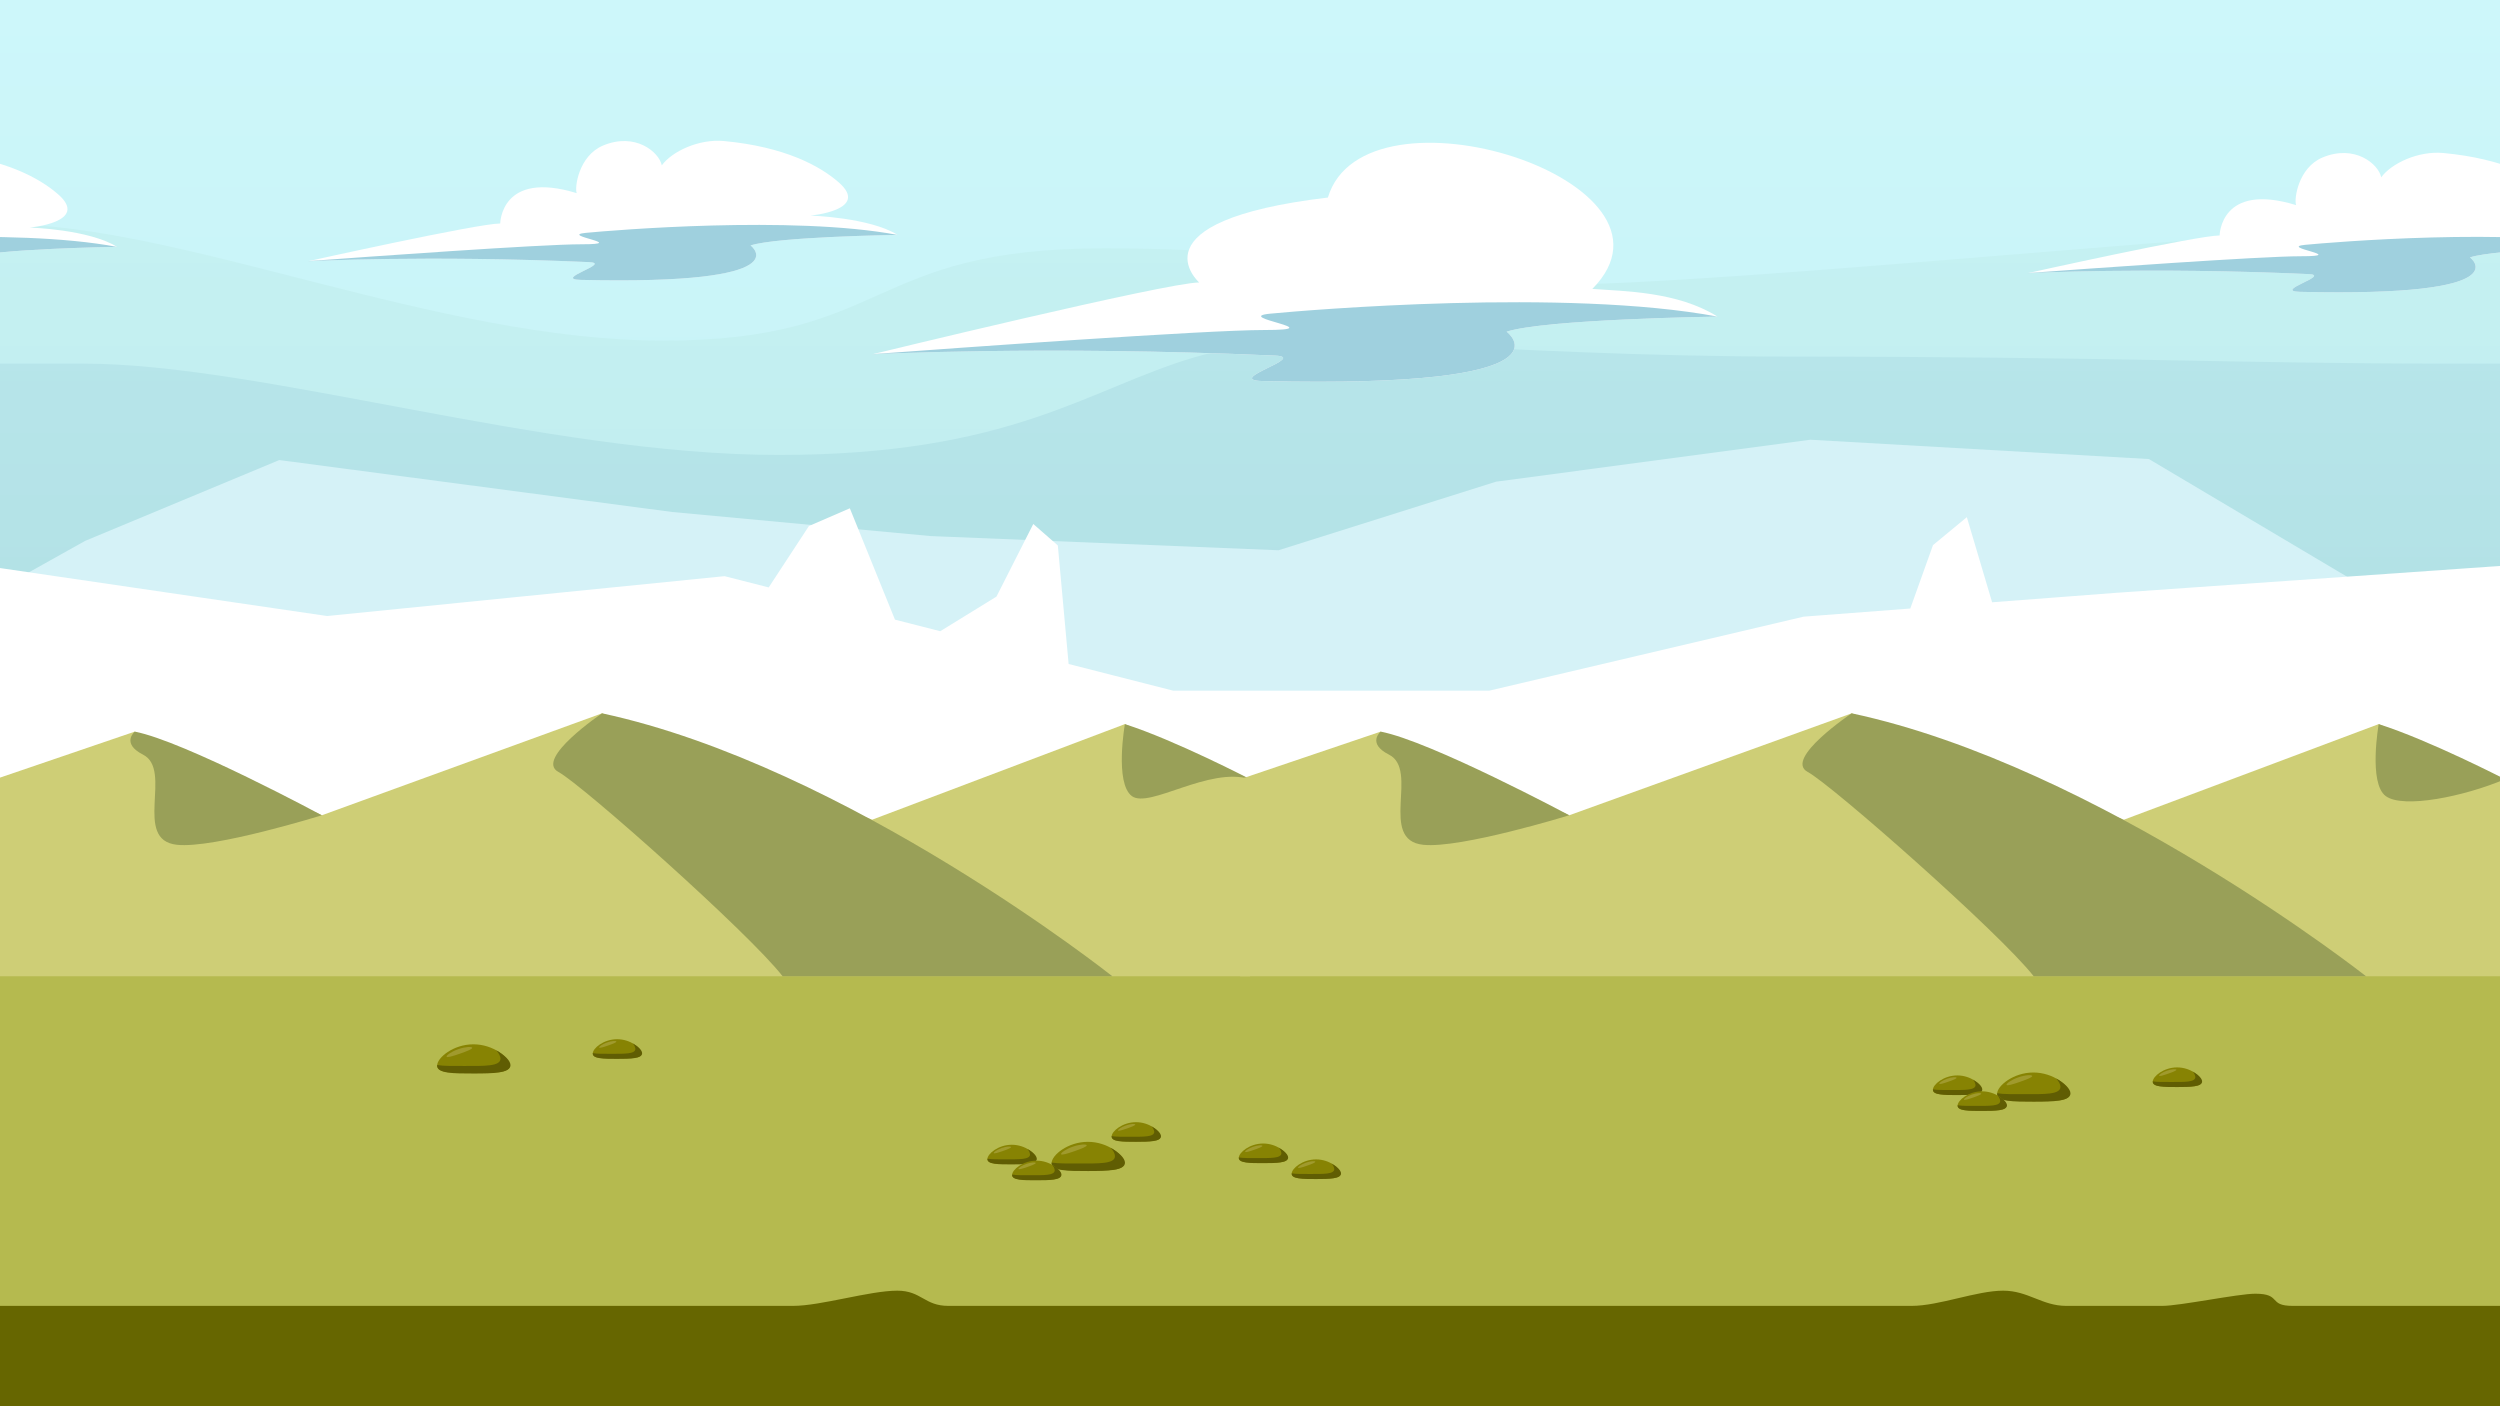 <?xml version="1.0" encoding="UTF-8" standalone="no"?>
<!DOCTYPE svg PUBLIC "-//W3C//DTD SVG 1.1//EN" "http://www.w3.org/Graphics/SVG/1.1/DTD/svg11.dtd">
<svg width="100%" height="100%" viewBox="0 0 1920 1080" version="1.1" xmlns="http://www.w3.org/2000/svg" xmlns:xlink="http://www.w3.org/1999/xlink" xml:space="preserve" xmlns:serif="http://www.serif.com/" style="fill-rule:evenodd;clip-rule:evenodd;stroke-linejoin:round;stroke-miterlimit:2;">
    <rect x="0" y="0" width="1920" height="1080" fill="#333333" stroke="none"/>
    <g>
        <rect x="-388.085" y="-15.416" width="2692.09" height="1036.26" style="fill:url(#_Linear1);"/>
        <path d="M2304,1020.84L-388.085,1020.84L-388.085,172L1.006,172C140.343,172 334.943,261.61 509.596,261.61C684.249,261.61 664.421,190.723 847.66,190.723C1030.9,190.723 1030.72,218.894 1183.5,218.894C1336.28,218.894 1757.17,172 1904.4,172L2304,172L2304,1020.84Z" style="fill:url(#_Linear2);fill-rule:nonzero;"/>
        <path d="M2304,1020.84L-388.085,1020.84L-388.085,279.263L64.1,279.263C200.808,279.263 418.977,349.403 598,349.403C777.023,349.403 835.367,298.755 917.1,274.468C998.833,250.181 1138.61,273.868 1376.79,273.868C1614.96,273.868 1723.37,279.259 1876.98,279.259L2304,279.259L2304,1020.84Z" style="fill:url(#_Linear3);fill-rule:nonzero;"/>
    </g>
    <path d="M2614.47,509.258L2360.89,384.55L2083,353.319L1853.16,472.991L1650.37,352.551L1390.34,337.715L1149.01,369.914L981.9,422.603L714.613,411.7L516.183,393.21L214.476,353.319L65.362,415.404L-55.149,482.809L-344.54,411.7L-516.766,509.258L-516.766,1053.4L2614.47,1053.4L2614.47,509.258Z" style="fill:rgb(213,242,247);fill-rule:nonzero;"/>
    <path d="M-902.727,569.785L-575.964,503.465L-242.199,586.876L-218.493,581.987L-194.495,466.988L-153.894,466.988L-102,557.964L-27.319,432.255L251.234,473.106L556.474,442.493L590.359,451.143L621.257,403.991L652.68,390.374L687.338,475.897L722.106,484.772L765.28,458.196L793.56,402.42L812.414,418.917L820.701,509.939L901.069,530.453L1143.66,530.453L1385.16,473.596L1467.1,467.344L1484.54,418.655L1510.53,397.183L1529.94,462.55L1624.12,455.365L1978.55,430.553L2171.3,458.941L2331.57,518.702L2660.65,473.596L2868.05,569.785L2868.05,1106.3L-902.727,1106.3L-902.727,569.785Z" style="fill:white;fill-rule:nonzero;"/>
    <g>
        <g transform="matrix(1,0,0,1.752,0,-560.961)">
            <rect x="-2017.38" y="746.253" width="4148.56" height="187.825" style="fill:rgb(181,186,79);"/>
        </g>
        <g transform="matrix(1,0,0,1,0,129)">
            <path d="M2134.26,873.919L1760.85,873.919C1741.47,873.919 1752.6,864.573 1732.04,864.573C1718.83,864.573 1674.27,873.919 1660.59,873.919L1586.84,873.919C1568.36,873.919 1557.6,862.237 1538.44,862.237C1518.06,862.237 1489.24,873.919 1468.14,873.919L728.317,873.919C709.933,873.919 707.625,862.237 689.136,862.237C667.875,862.237 630.419,873.919 609.046,873.919L-282.03,873.919C-295.339,873.919 -310.809,922.58 -324.002,922.58C-339.06,922.58 -351.829,873.919 -366.73,873.919L-429.821,873.919C-447.621,873.919 -472.409,926.962 -489.942,926.962C-510.107,926.962 -522.974,873.919 -542.753,873.919L-1425.48,873.919C-1442.76,873.919 -1444.49,864.575 -1467.54,864.575C-1490.58,864.575 -1495.77,873.919 -1513.06,873.919L-2014.3,873.919L-2017.38,953.112L2131.18,953.112L2134.26,873.919Z" style="fill:rgb(102,102,0);fill-rule:nonzero;"/>
        </g>
        <g>
            <g transform="matrix(1,0,0,1,325.26,55.814)">
                <path d="M538.067,837.45C538.067,843.523 525.602,843.098 510.224,843.098C494.846,843.098 482.381,843.523 482.381,837.45C482.381,831.377 494.847,821.11 510.224,821.11C525.601,821.11 538.067,831.38 538.067,837.45Z" style="fill:rgb(135,131,3);fill-rule:nonzero;"/>
                <path d="M527.729,825.689C529.829,827.942 531.029,830.225 531.029,832.102C531.029,838.174 518.562,837.748 503.188,837.748C494.926,837.748 487.527,837.861 482.428,837.035C482.416,837.173 482.377,837.315 482.377,837.45C482.377,843.523 494.842,843.543 510.22,843.543C525.598,843.543 538.72,843.225 538.72,837.153C538.725,833.7 534.032,829.194 527.729,825.689Z" style="fill:rgb(96,93,3);fill-rule:nonzero;"/>
                <path d="M509.334,823.744C509.66,824.705 505.296,826.424 499.856,828.315C494.416,830.206 489.964,831.546 489.64,830.584C489.316,829.622 493.24,826.716 498.678,824.825C504.116,822.934 509.01,822.778 509.334,823.744Z" style="fill:rgb(160,154,45);fill-rule:nonzero;"/>
            </g>
            <g transform="matrix(1,0,0,1,325.26,55.814)">
                <path d="M565.94,817.011C565.94,821.096 557.554,820.811 547.209,820.811C536.864,820.811 528.477,821.097 528.477,817.011C528.477,812.925 536.863,806.017 547.209,806.017C557.555,806.017 565.94,812.927 565.94,817.011Z" style="fill:rgb(135,131,3);fill-rule:nonzero;"/>
                <path d="M558.985,809.1C560.219,810.225 561.008,811.757 561.208,813.415C561.208,817.5 552.822,817.215 542.476,817.215C536.919,817.215 531.942,817.29 528.511,816.734C528.502,816.828 528.477,816.924 528.477,817.015C528.477,821.1 536.863,821.115 547.209,821.115C557.555,821.115 566.384,820.901 566.384,816.815C566.384,814.488 563.225,811.456 558.985,809.1Z" style="fill:rgb(96,93,3);fill-rule:nonzero;"/>
                <path d="M546.61,807.79C546.829,808.437 543.894,809.59 540.234,810.865C536.574,812.14 533.578,813.039 533.36,812.392C533.142,811.745 535.781,809.792 539.441,808.517C543.101,807.242 546.392,807.139 546.61,807.79Z" style="fill:rgb(160,154,45);fill-rule:nonzero;"/>
            </g>
            <g transform="matrix(1,0,0,1,325.26,55.814)">
                <path d="M663.59,833.394C663.59,837.48 655.204,837.194 644.86,837.194C634.516,837.194 626.127,837.48 626.127,833.394C626.127,829.308 634.514,822.4 644.86,822.4C655.206,822.4 663.59,829.311 663.59,833.394Z" style="fill:rgb(135,131,3);fill-rule:nonzero;"/>
                <path d="M656.636,825.481C657.87,826.606 658.659,828.137 658.859,829.795C658.859,833.88 650.473,833.595 640.126,833.595C634.569,833.595 629.593,833.67 626.161,833.114C626.153,833.208 626.127,833.304 626.127,833.394C626.127,837.48 634.514,837.494 644.86,837.494C655.206,837.494 664.034,837.28 664.034,833.194C664.034,830.872 660.876,827.839 656.636,825.481Z" style="fill:rgb(96,93,3);fill-rule:nonzero;"/>
                <path d="M644.26,824.173C644.48,824.82 641.544,825.973 637.885,827.249C634.226,828.525 631.229,829.422 631.011,828.775C630.793,828.128 633.432,826.175 637.091,824.9C640.75,823.625 644.043,823.523 644.26,824.173Z" style="fill:rgb(160,154,45);fill-rule:nonzero;"/>
            </g>
            <g transform="matrix(1,0,0,1,325.26,55.814)">
                <path d="M704.207,845.6C704.207,849.685 695.82,849.4 685.476,849.4C675.132,849.4 666.744,849.686 666.744,845.6C666.744,841.514 675.13,834.6 685.476,834.6C695.822,834.6 704.207,841.512 704.207,845.6Z" style="fill:rgb(135,131,3);fill-rule:nonzero;"/>
                <path d="M697.252,837.681C698.487,838.807 699.276,840.341 699.475,842C699.475,846.085 691.089,845.8 680.743,845.8C675.186,845.8 670.209,845.876 666.777,845.319C666.769,845.419 666.744,845.509 666.744,845.6C666.744,849.685 675.13,849.7 685.476,849.7C695.822,849.7 704.651,849.486 704.651,845.4C704.651,843.072 701.492,840.04 697.252,837.681Z" style="fill:rgb(96,93,3);fill-rule:nonzero;"/>
                <path d="M684.877,836.374C685.096,837.021 682.161,838.174 678.501,839.449C674.841,840.724 671.845,841.623 671.627,840.976C671.409,840.329 674.048,838.376 677.708,837.101C681.368,835.826 684.659,835.724 684.877,836.374Z" style="fill:rgb(160,154,45);fill-rule:nonzero;"/>
            </g>
            <g transform="matrix(1,0,0,1,325.26,55.814)">
                <path d="M470.543,834.351C470.543,838.436 462.158,838.151 451.812,838.151C441.466,838.151 433.08,838.437 433.08,834.351C433.08,830.265 441.466,823.357 451.812,823.357C462.158,823.357 470.543,830.267 470.543,834.351Z" style="fill:rgb(135,131,3);fill-rule:nonzero;"/>
                <path d="M463.588,826.437C464.822,827.562 465.611,829.094 465.811,830.752C465.811,834.837 457.425,834.552 447.081,834.552C441.522,834.552 436.544,834.628 433.114,834.071C433.105,834.166 433.08,834.261 433.08,834.352C433.08,838.437 441.466,838.452 451.811,838.452C462.156,838.452 470.987,838.238 470.987,834.152C470.987,831.828 467.829,828.8 463.588,826.437Z" style="fill:rgb(96,93,3);fill-rule:nonzero;"/>
                <path d="M451.213,825.13C451.432,825.777 448.495,826.93 444.835,828.205C441.175,829.48 438.181,830.379 437.962,829.732C437.743,829.085 440.384,827.132 444.044,825.857C447.704,824.582 451,824.48 451.213,825.13Z" style="fill:rgb(160,154,45);fill-rule:nonzero;"/>
            </g>
            <g transform="matrix(1,0,0,1,325.26,55.814)">
                <path d="M489.5,846.552C489.5,850.637 481.116,850.352 470.77,850.352C460.424,850.352 452.037,850.638 452.037,846.552C452.037,842.466 460.424,835.558 470.77,835.558C481.116,835.558 489.5,842.468 489.5,846.552Z" style="fill:rgb(135,131,3);fill-rule:nonzero;"/>
                <path d="M482.542,838.638C483.776,839.763 484.565,841.295 484.765,842.953C484.765,847.038 476.379,846.753 466.034,846.753C460.475,846.753 455.497,846.828 452.067,846.272C452.059,846.366 452.033,846.462 452.033,846.553C452.033,850.638 460.42,850.653 470.764,850.653C481.108,850.653 489.94,850.439 489.94,846.353C489.94,844.029 486.782,841 482.542,838.638Z" style="fill:rgb(96,93,3);fill-rule:nonzero;"/>
                <path d="M470.166,837.331C470.386,837.977 467.449,839.131 463.789,840.406C460.129,841.681 457.135,842.58 456.915,841.933C456.695,841.286 459.338,839.333 462.997,838.058C466.656,836.783 469.949,836.68 470.166,837.331Z" style="fill:rgb(160,154,45);fill-rule:nonzero;"/>
            </g>
            <g>
                <path d="M1589.47,840.021C1589.47,846.093 1577.01,845.669 1561.63,845.669C1546.25,845.669 1533.79,846.093 1533.79,840.021C1533.79,833.949 1546.25,823.68 1561.63,823.68C1577,823.68 1589.47,833.951 1589.47,840.021Z" style="fill:rgb(135,131,3);fill-rule:nonzero;"/>
                <path d="M1579.13,828.26C1581.23,830.512 1582.43,832.795 1582.43,834.673C1582.43,840.745 1569.97,840.319 1554.59,840.319C1546.33,840.319 1538.93,840.432 1533.83,839.605C1533.82,839.744 1533.78,839.886 1533.78,840.021C1533.78,846.093 1546.25,846.114 1561.62,846.114C1577,846.114 1590.12,845.795 1590.12,839.723C1590.13,836.271 1585.44,831.765 1579.13,828.26Z" style="fill:rgb(96,93,3);fill-rule:nonzero;"/>
                <path d="M1560.74,826.314C1561.06,827.276 1556.7,828.994 1551.26,830.885C1545.82,832.776 1541.37,834.117 1541.04,833.155C1540.72,832.193 1544.64,829.287 1550.08,827.396C1555.52,825.505 1560.41,825.349 1560.74,826.314Z" style="fill:rgb(160,154,45);fill-rule:nonzero;"/>
            </g>
            <g>
                <path d="M1690.77,830.757C1690.77,834.842 1682.38,834.557 1672.04,834.557C1661.69,834.557 1653.31,834.843 1653.31,830.757C1653.31,826.671 1661.69,819.763 1672.04,819.763C1682.39,819.763 1690.77,826.674 1690.77,830.757Z" style="fill:rgb(135,131,3);fill-rule:nonzero;"/>
                <path d="M1683.82,822.843C1685.05,823.968 1685.84,825.5 1686.04,827.158C1686.04,831.243 1677.65,830.958 1667.31,830.958C1661.75,830.958 1656.77,831.034 1653.34,830.477C1653.33,830.577 1653.31,830.667 1653.31,830.758C1653.31,834.843 1661.69,834.858 1672.04,834.858C1682.39,834.858 1691.22,834.644 1691.22,830.558C1691.22,828.234 1688.06,825.2 1683.82,822.843Z" style="fill:rgb(96,93,3);fill-rule:nonzero;"/>
                <path d="M1671.44,821.536C1671.66,822.183 1668.73,823.336 1665.07,824.611C1661.4,825.886 1658.41,826.785 1658.19,826.138C1657.98,825.491 1660.61,823.538 1664.27,822.263C1667.93,820.988 1671.22,820.886 1671.44,821.536Z" style="fill:rgb(160,154,45);fill-rule:nonzero;"/>
            </g>
            <g>
                <path d="M1521.95,836.922C1521.95,841.007 1513.56,840.722 1503.22,840.722C1492.87,840.722 1484.48,841.008 1484.48,836.922C1484.48,832.836 1492.87,825.922 1503.22,825.922C1513.56,825.922 1521.95,832.838 1521.95,836.922Z" style="fill:rgb(135,131,3);fill-rule:nonzero;"/>
                <path d="M1514.99,829.008C1516.23,830.132 1517.02,831.664 1517.21,833.322C1517.21,837.408 1508.83,837.122 1498.49,837.122C1492.93,837.122 1487.95,837.197 1484.52,836.641C1484.51,836.735 1484.48,836.831 1484.48,836.922C1484.48,841.007 1492.87,841.022 1503.21,841.022C1513.56,841.022 1522.39,840.808 1522.39,836.722C1522.39,834.4 1519.23,831.366 1514.99,829.008Z" style="fill:rgb(96,93,3);fill-rule:nonzero;"/>
                <path d="M1502.62,827.7C1502.84,828.347 1499.9,829.5 1496.24,830.776C1492.58,832.052 1489.59,832.949 1489.37,832.303C1489.15,831.657 1491.79,829.703 1495.45,828.428C1499.11,827.153 1502.4,827.05 1502.62,827.7Z" style="fill:rgb(160,154,45);fill-rule:nonzero;"/>
            </g>
            <g>
                <path d="M1540.9,849.122C1540.9,853.208 1532.52,852.922 1522.17,852.922C1511.82,852.922 1503.44,853.208 1503.44,849.122C1503.44,845.036 1511.82,838.128 1522.17,838.128C1532.52,838.128 1540.9,845.039 1540.9,849.122Z" style="fill:rgb(135,131,3);fill-rule:nonzero;"/>
                <path d="M1533.95,841.209C1535.18,842.334 1535.97,843.865 1536.17,845.523C1536.17,849.608 1527.78,849.323 1517.44,849.323C1511.88,849.323 1506.9,849.398 1503.47,848.842C1503.46,848.936 1503.44,849.032 1503.44,849.122C1503.44,853.208 1511.82,853.222 1522.17,853.222C1532.51,853.222 1541.35,853.008 1541.35,848.922C1541.35,846.6 1538.19,843.567 1533.95,841.209Z" style="fill:rgb(96,93,3);fill-rule:nonzero;"/>
                <path d="M1521.57,839.9C1521.79,840.547 1518.85,841.7 1515.19,842.976C1511.53,844.252 1508.54,845.149 1508.32,844.502C1508.1,843.855 1510.74,841.902 1514.4,840.627C1518.06,839.352 1521.35,839.251 1521.57,839.9Z" style="fill:rgb(160,154,45);fill-rule:nonzero;"/>
            </g>
            <g transform="matrix(1,0,0,1,-1198.07,-21.652)">
                <path d="M1589.47,840.021C1589.47,846.093 1577.01,845.669 1561.63,845.669C1546.25,845.669 1533.79,846.093 1533.79,840.021C1533.79,833.949 1546.25,823.68 1561.63,823.68C1577,823.68 1589.47,833.951 1589.47,840.021Z" style="fill:rgb(135,131,3);fill-rule:nonzero;"/>
                <path d="M1579.13,828.26C1581.23,830.512 1582.43,832.795 1582.43,834.673C1582.43,840.745 1569.97,840.319 1554.59,840.319C1546.33,840.319 1538.93,840.432 1533.83,839.605C1533.82,839.744 1533.78,839.886 1533.78,840.021C1533.78,846.093 1546.25,846.114 1561.62,846.114C1577,846.114 1590.12,845.795 1590.12,839.723C1590.13,836.271 1585.44,831.765 1579.13,828.26Z" style="fill:rgb(96,93,3);fill-rule:nonzero;"/>
                <path d="M1560.74,826.314C1561.06,827.276 1556.7,828.994 1551.26,830.885C1545.82,832.776 1541.37,834.117 1541.04,833.155C1540.72,832.193 1544.64,829.287 1550.08,827.396C1555.52,825.505 1560.41,825.349 1560.74,826.314Z" style="fill:rgb(160,154,45);fill-rule:nonzero;"/>
            </g>
            <g transform="matrix(1,0,0,1,-1198.07,-21.652)">
                <path d="M1690.77,830.757C1690.77,834.842 1682.38,834.557 1672.04,834.557C1661.69,834.557 1653.31,834.843 1653.31,830.757C1653.31,826.671 1661.69,819.763 1672.04,819.763C1682.39,819.763 1690.77,826.674 1690.77,830.757Z" style="fill:rgb(135,131,3);fill-rule:nonzero;"/>
                <path d="M1683.82,822.843C1685.05,823.968 1685.84,825.5 1686.04,827.158C1686.04,831.243 1677.65,830.958 1667.31,830.958C1661.75,830.958 1656.77,831.034 1653.34,830.477C1653.33,830.577 1653.31,830.667 1653.31,830.758C1653.31,834.843 1661.69,834.858 1672.04,834.858C1682.39,834.858 1691.22,834.644 1691.22,830.558C1691.22,828.234 1688.06,825.2 1683.82,822.843Z" style="fill:rgb(96,93,3);fill-rule:nonzero;"/>
                <path d="M1671.44,821.536C1671.66,822.183 1668.73,823.336 1665.07,824.611C1661.4,825.886 1658.41,826.785 1658.19,826.138C1657.98,825.491 1660.61,823.538 1664.27,822.263C1667.93,820.988 1671.22,820.886 1671.44,821.536Z" style="fill:rgb(160,154,45);fill-rule:nonzero;"/>
            </g>
        </g>
    </g>
    <g>
        <path d="M979.3,273.1C800.02,265.166 669.723,272.133 669.723,272.133C669.723,272.133 896.284,216.941 920.972,216.941C920.972,216.941 867.817,169.807 1019.82,151.716C1047.93,57.808 1305.12,138.91 1222.92,221.875C1247.6,223.767 1288.09,223.808 1319.05,243.138C1319.05,243.138 1186.86,245.071 1157.06,254.738C1157.06,254.738 1216.25,298.464 970.018,292.665C938.874,291.93 1005.25,274.249 979.3,273.1Z" style="fill:white;fill-rule:nonzero;"/>
        <path d="M1157.06,254.736C1186.58,245.161 1316.58,243.175 1319.01,243.136C1202.62,221.336 1004.41,238.125 975.613,240.888C945.381,243.788 1024.94,253.452 970.839,253.452C926.239,253.452 735.969,267.14 670.56,271.945L669.721,272.131C669.721,272.131 800.021,265.164 979.298,273.098C1005.25,274.247 938.874,291.928 970.016,292.661C1216.25,298.462 1157.06,254.736 1157.06,254.736Z" style="fill:rgb(159,208,222);fill-rule:nonzero;"/>
    </g>
    <g>
        <path d="M1772.95,210.493C1647.92,204.96 1557.05,209.819 1557.05,209.819C1557.05,209.819 1687.45,180.835 1704.67,180.835C1704.67,180.835 1705.1,139.604 1763.43,157.535C1761.67,153.266 1764.93,128.835 1783.65,120.971C1808.4,110.581 1826.67,125.948 1828.78,136.192C1836.51,125.521 1857.25,115.692 1876.56,117.512C1923.28,121.912 1950.22,136.612 1964.7,149.284C1989.15,170.672 1942.85,174.771 1942.85,174.771C1942.85,174.771 1988.3,176.12 2009.89,189.601C2009.89,189.601 1917.71,190.948 1896.92,197.689C1896.92,197.689 1938.2,228.189 1766.48,224.14C1744.76,223.626 1791.05,211.3 1772.95,210.493Z" style="fill:white;fill-rule:nonzero;"/>
        <path d="M1896.92,197.686C1917.51,191.008 2008.17,189.623 2009.87,189.598C1928.7,174.391 1790.47,186.098 1770.38,188.029C1749.3,190.052 1804.78,196.793 1767.05,196.793C1735.94,196.793 1603.25,206.338 1557.63,209.693L1557.05,209.823C1557.05,209.823 1647.92,204.964 1772.95,210.497C1791.05,211.297 1744.76,223.63 1766.48,224.141C1938.2,228.181 1896.92,197.686 1896.92,197.686Z" style="fill:rgb(159,208,222);fill-rule:nonzero;"/>
    </g>
    <g>
        <path d="M-147.051,210.493C-272.082,204.96 -362.951,209.819 -362.951,209.819C-362.951,209.819 -232.546,180.835 -215.329,180.835C-215.329,180.835 -214.898,139.604 -156.573,157.535C-158.33,153.266 -155.073,128.835 -136.352,120.971C-111.6,110.581 -93.329,125.948 -91.221,136.192C-83.492,125.521 -62.75,115.692 -43.437,117.512C3.278,121.912 30.216,136.612 44.698,149.284C69.15,170.672 22.85,174.771 22.85,174.771C22.85,174.771 68.3,176.12 89.893,189.601C89.893,189.601 -2.294,190.948 -23.081,197.689C-23.081,197.689 18.2,228.189 -153.523,224.14C-175.243,223.626 -128.949,211.3 -147.051,210.493Z" style="fill:white;fill-rule:nonzero;"/>
        <path d="M-23.082,197.686C-2.489,191.008 88.175,189.623 89.865,189.598C8.699,174.391 -129.535,186.098 -149.621,188.029C-170.705,190.052 -115.221,196.793 -152.95,196.793C-184.057,196.793 -316.75,206.338 -362.367,209.693L-362.952,209.823C-362.952,209.823 -272.082,204.964 -147.052,210.497C-128.952,211.297 -175.244,223.63 -153.525,224.141C18.2,228.181 -23.082,197.686 -23.082,197.686Z" style="fill:rgb(159,208,222);fill-rule:nonzero;"/>
    </g>
    <g>
        <path d="M452.438,201.3C327.407,195.766 236.538,200.626 236.538,200.626C236.538,200.626 366.943,171.641 384.161,171.641C384.161,171.641 384.591,130.411 442.916,148.341C441.159,144.073 444.416,119.641 463.137,111.777C487.889,101.387 506.16,116.754 508.268,126.999C515.998,116.327 536.739,106.499 556.052,108.319C602.768,112.719 629.705,127.419 644.187,140.09C668.639,161.478 622.34,165.578 622.34,165.578C622.34,165.578 667.789,166.926 689.382,180.407C689.382,180.407 597.195,181.755 576.408,188.496C576.408,188.496 617.689,218.996 445.966,214.947C424.246,214.434 470.54,202.1 452.438,201.3Z" style="fill:white;fill-rule:nonzero;"/>
        <path d="M576.407,188.5C597.001,181.822 687.664,180.437 689.354,180.411C608.188,165.205 469.954,176.917 449.869,178.843C428.784,180.865 484.269,187.606 446.539,187.606C415.432,187.606 282.739,197.152 237.122,200.506L236.537,200.636C236.537,200.636 327.407,195.776 452.437,201.31C470.537,202.11 424.245,214.442 445.964,214.954C617.688,218.99 576.407,188.5 576.407,188.5Z" style="fill:rgb(159,208,222);fill-rule:nonzero;"/>
    </g>
    <g>
        <g>
            <g>
                <path d="M960.104,749.776L-3.574,749.776L-3.574,598.434L103.501,561.883L247.195,626.128L462.379,547.823L669.747,629.551L863.911,556.117L960.104,598.434L960.104,749.776Z" style="fill:rgb(206,206,118);fill-rule:nonzero;"/>
                <path d="M462.379,547.823C462.379,547.823 410.413,582.877 428.828,592.834C447.243,602.791 575.466,716.759 601.05,749.776L854.29,749.776C854.29,749.776 650.9,588.428 462.379,547.823Z" style="fill:rgb(153,160,88);fill-rule:nonzero;"/>
            </g>
            <path d="M863.911,556.117C863.911,556.117 855.953,601.417 869.245,611.371C882.537,621.325 928.654,588.477 960.104,598.434C960.1,598.434 902.237,568.356 863.911,556.117Z" style="fill:rgb(153,160,88);fill-rule:nonzero;"/>
            <path d="M103.5,561.883C103.5,561.883 92.745,570.866 109.843,579.557C133.104,591.382 101.63,645.097 135.85,648.8C164.364,651.885 247.194,626.128 247.194,626.128C247.194,626.128 141.383,569.143 103.5,561.883Z" style="fill:rgb(153,160,88);fill-rule:nonzero;"/>
        </g>
        <g>
            <g>
                <g transform="matrix(1.008,0,0,1,-15.368,0)">
                    <path d="M1923.78,749.776L960.104,749.776L960.104,598.434L1067.18,561.883L1210.87,626.128L1426.06,547.823L1633.42,629.551L1827.59,556.117L1923.78,598.434L1923.78,749.776Z" style="fill:rgb(206,206,118);fill-rule:nonzero;"/>
                </g>
                <g transform="matrix(1.008,0,0,1,-15.368,0)">
                    <path d="M1426.06,547.823C1426.06,547.823 1374.09,582.877 1392.51,592.834C1410.92,602.791 1539.14,716.759 1564.73,749.776L1817.97,749.776C1817.97,749.776 1614.58,588.428 1426.06,547.823Z" style="fill:rgb(153,160,88);fill-rule:nonzero;"/>
                </g>
            </g>
            <g transform="matrix(1.008,0,0,1,-15.368,0)">
                <path d="M1827.59,556.117C1827.59,556.117 1819.63,601.417 1832.92,611.371C1846.22,621.325 1892.94,611.66 1923.78,598.434C1923.78,598.434 1865.91,568.356 1827.59,556.117Z" style="fill:rgb(153,160,88);fill-rule:nonzero;"/>
            </g>
            <g transform="matrix(1.008,0,0,1,-15.368,0)">
                <path d="M1067.18,561.883C1067.18,561.883 1056.42,570.866 1073.52,579.557C1096.78,591.382 1065.31,645.097 1099.53,648.8C1128.04,651.885 1210.87,626.128 1210.87,626.128C1210.87,626.128 1105.06,569.143 1067.18,561.883Z" style="fill:rgb(153,160,88);fill-rule:nonzero;"/>
            </g>
        </g>
    </g>
    <defs>
        <linearGradient id="_Linear1" x1="0" y1="0" x2="1" y2="0" gradientUnits="userSpaceOnUse" gradientTransform="matrix(6.34523e-14,1036.26,-1036.26,6.34523e-14,957.957,-15.416)"><stop offset="0" style="stop-color:rgb(205,247,250);stop-opacity:1"/><stop offset="0.3" style="stop-color:rgb(201,244,248);stop-opacity:1"/><stop offset="0.6" style="stop-color:rgb(189,236,241);stop-opacity:1"/><stop offset="0.89" style="stop-color:rgb(169,221,229);stop-opacity:1"/><stop offset="1" style="stop-color:rgb(160,215,224);stop-opacity:1"/></linearGradient>
        <linearGradient id="_Linear2" x1="0" y1="0" x2="1" y2="0" gradientUnits="userSpaceOnUse" gradientTransform="matrix(5.19764e-14,848.839,-848.839,5.19764e-14,957.957,172)"><stop offset="0" style="stop-color:rgb(197,241,242);stop-opacity:1"/><stop offset="0.3" style="stop-color:rgb(193,237,239);stop-opacity:1"/><stop offset="0.6" style="stop-color:rgb(181,226,228);stop-opacity:1"/><stop offset="0.89" style="stop-color:rgb(161,207,212);stop-opacity:1"/><stop offset="1" style="stop-color:rgb(152,199,204);stop-opacity:1"/></linearGradient>
        <linearGradient id="_Linear3" x1="0" y1="0" x2="1" y2="0" gradientUnits="userSpaceOnUse" gradientTransform="matrix(4.63724e-14,757.319,-757.319,4.63724e-14,957.957,263.52)"><stop offset="0" style="stop-color:rgb(183,229,234);stop-opacity:1"/><stop offset="0.25" style="stop-color:rgb(179,226,230);stop-opacity:1"/><stop offset="0.51" style="stop-color:rgb(168,216,218);stop-opacity:1"/><stop offset="0.76" style="stop-color:rgb(149,199,198);stop-opacity:1"/><stop offset="1" style="stop-color:rgb(124,177,172);stop-opacity:1"/></linearGradient>
    </defs>
</svg>

